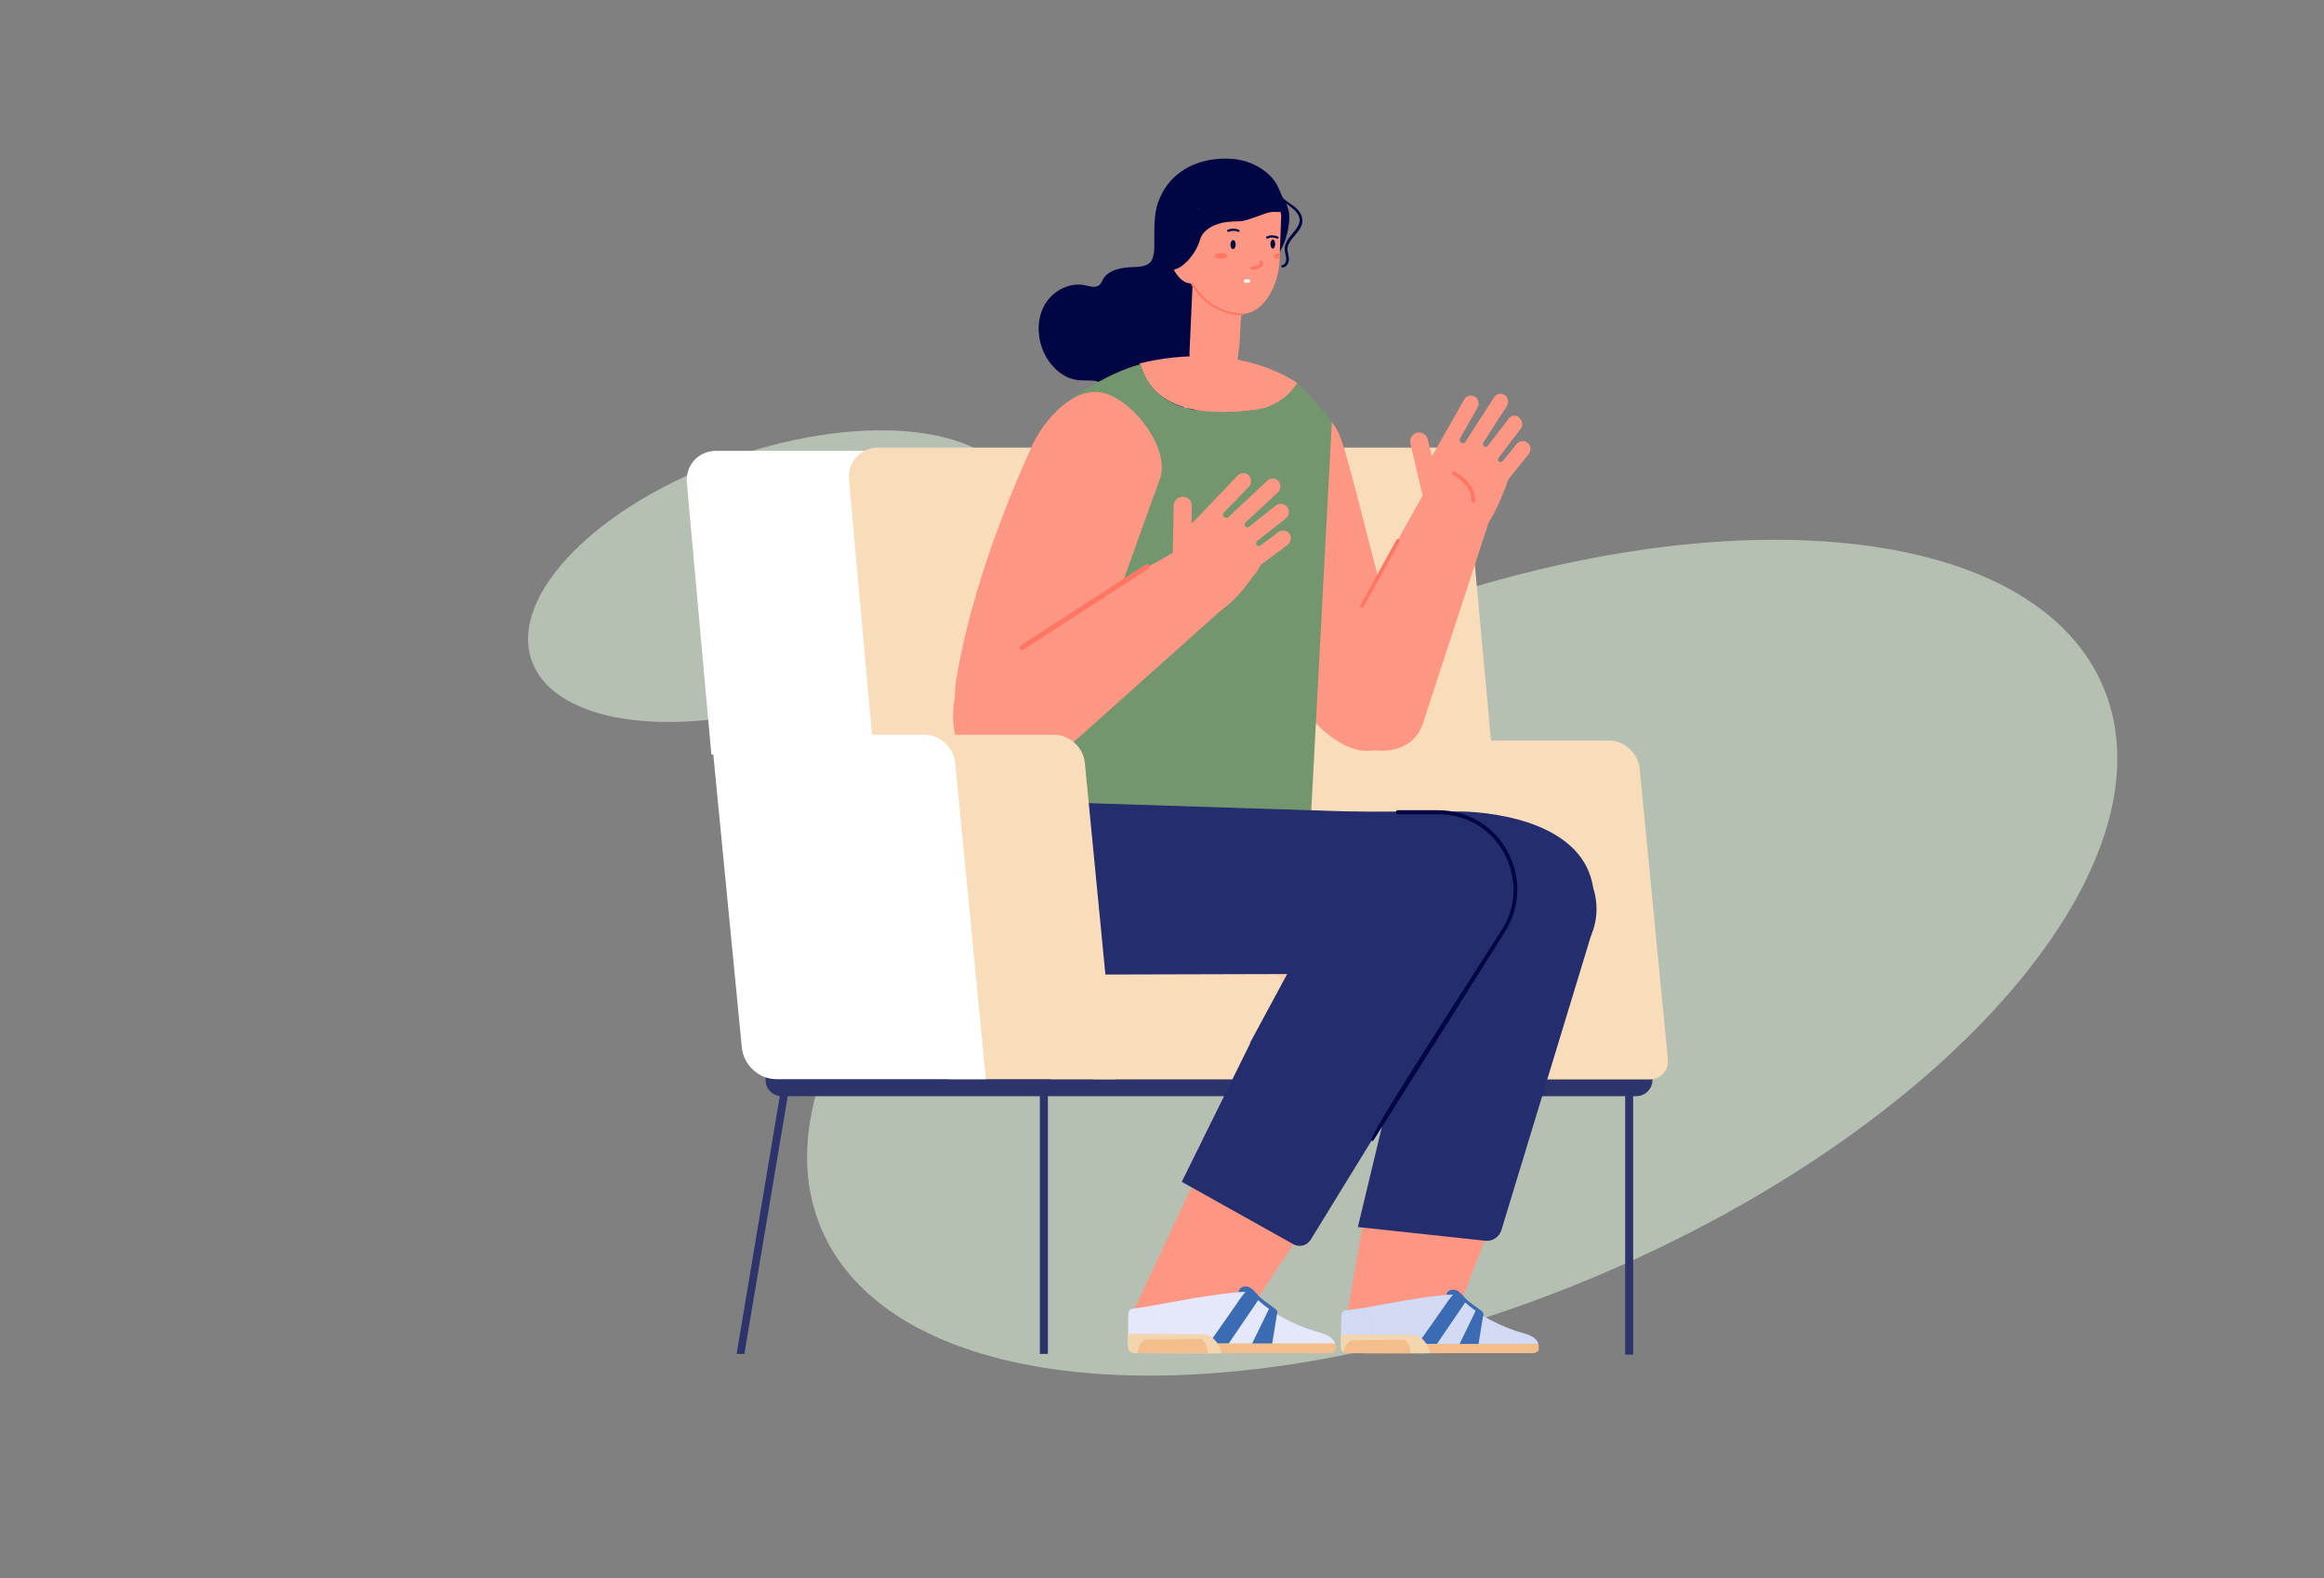 <svg width="396" height="269" viewBox="0 0 396 269" fill="none" xmlns="http://www.w3.org/2000/svg">
<rect x="0" y="0" width="396" height="269" fill="#808080" stroke="none"/>
<g opacity="0.6" clip-path="url(#clip0_372_3039)">
<path d="M272.079 217.495C332.406 192.007 371.047 147.053 358.386 117.087C345.726 87.121 286.558 83.49 226.231 108.978C165.905 134.465 127.263 179.419 139.924 209.386C152.584 239.352 211.752 242.983 272.079 217.495Z" fill="#D9EBD6"/>
<path d="M139.02 118.512C161.891 110.598 177.286 95.09 173.405 83.875C169.525 72.66 147.838 69.984 124.966 77.898C102.095 85.813 86.7 101.32 90.581 112.535C94.461 123.75 116.148 126.426 139.02 118.512Z" fill="#D9EBD6"/>
</g>
<g clip-path="url(#clip1_372_3039)">
<path d="M278.284 167.852H276.922V230.892H278.284V167.852Z" fill="#2C346B"/>
<path d="M278.837 186.837H133.175C131.686 186.837 130.451 185.602 130.451 184.112V183.942C130.451 182.452 131.686 181.218 133.175 181.218H278.837C280.327 181.218 281.561 182.452 281.561 183.942V184.112C281.561 185.602 280.327 186.837 278.837 186.837Z" fill="#2C346B"/>
<path d="M178.552 168.533H177.189V230.765H178.552V168.533Z" fill="#2C346B"/>
<path d="M126.833 230.765L137.305 168.533H135.942L125.514 230.765H126.833Z" fill="#2C346B"/>
<path d="M226.566 128.605H121.215L117.043 82.378C116.745 79.314 119.001 76.845 122.023 76.845H221.841L226.566 128.605Z" fill="white"/>
<path d="M254.233 128.095H148.84L144.668 81.826C144.37 78.761 146.626 76.292 149.648 76.292H249.466L254.233 128.095Z" fill="#F9DDBB"/>
<path d="M284.201 180.579L279.391 130.989C279.135 128.35 276.794 126.222 274.155 126.222H250.488L256.107 183.984H281.136C283.009 183.941 284.371 182.452 284.201 180.579Z" fill="#F9DDBB"/>
<path d="M262.406 183.942L257.256 130.947C257.001 128.308 254.659 126.18 252.02 126.18H172.592L179.062 183.942H262.406Z" fill="#F9DDBB"/>
<path d="M255.724 183.942L253.894 165H184.511L186.341 183.942H255.724Z" fill="#F9DDBB"/>
<path d="M196.642 42.962C196.557 43.558 196.429 44.197 196.046 44.665C195.407 45.389 194.301 45.474 193.279 45.516C191.278 45.559 188.895 45.899 187.916 47.645C187.746 47.985 187.618 48.326 187.32 48.581C186.681 49.134 185.702 48.794 184.894 48.623C182.297 48.07 179.488 49.517 178.083 51.816C176.721 54.115 176.678 57.052 177.657 59.563C178.679 62.202 180.977 64.543 183.787 64.799C185.192 64.926 186.724 64.628 187.873 65.395C188.937 66.118 189.278 67.438 189.789 68.587C191.576 72.29 196.472 74.121 200.217 72.461C202.261 71.567 203.836 69.864 205.325 68.204C206.432 66.97 207.581 65.735 208.348 64.245C209.114 62.755 209.497 61.01 208.986 59.435C208.22 56.967 205.538 55.264 205.24 52.71C204.9 49.986 207.369 47.389 206.73 44.707C206.432 43.558 205.538 42.579 204.389 42.196C203.878 42.026 203.325 41.941 202.984 41.6C202.048 40.578 202.601 38.578 201.665 37.343C200.856 36.322 200.898 32.917 199.579 32.831C195.876 32.491 196.897 40.791 196.642 42.962Z" fill="#000543"/>
<path d="M219.373 35.215C219.713 36.152 219.713 36.62 219.671 37.642C219.543 39.429 219.032 41.175 218.181 42.75C215.073 48.453 207.795 53.306 201.793 51.731C198.941 50.965 198.09 48.922 198.132 48.879C201.197 46.879 197.408 41.43 197.025 38.493C196.259 32.534 201.325 26.447 210.008 27.085C213.03 27.298 215.797 28.916 217.159 30.831C218.053 32.066 218.223 33.257 218.904 34.279C219.075 34.534 219.245 34.875 219.373 35.215Z" fill="#000543"/>
<path d="M216.605 37.173C216.69 37.471 216.733 37.769 216.69 38.067C216.563 37.684 216.393 37.3 216.18 36.96C216.35 37.045 216.52 37.13 216.605 37.173Z" fill="#000543"/>
<path d="M206.56 64.416C208.816 64.586 210.859 62.841 210.987 60.542C211.072 59.35 211.2 58.925 211.2 58.839C211.2 58.839 211.455 53.519 211.54 53.519C213.966 53.604 217.329 50.965 218.01 44.92L218.308 36.833C218.351 35.811 217.457 35.045 216.435 35.173C216.095 35.215 215.839 35.215 215.797 35.087C215.116 34.747 212.349 33.513 209.497 33.768C207.156 33.981 204.772 35.215 204.091 35.726C202.431 37.003 203.069 46.666 203.58 46.963H203.282L202.686 60.074C202.644 62.372 204.346 64.288 206.56 64.416Z" fill="#FD9783"/>
<path d="M215.924 40.664C215.839 40.664 215.797 40.621 215.754 40.579C215.711 40.494 215.711 40.366 215.839 40.323C215.882 40.323 216.648 39.855 217.755 40.323C217.84 40.366 217.882 40.494 217.84 40.579C217.797 40.664 217.669 40.706 217.584 40.664C216.69 40.281 216.052 40.621 216.052 40.664C216.009 40.664 215.967 40.664 215.924 40.664Z" fill="#000543"/>
<path d="M209.284 39.514C209.198 39.514 209.156 39.472 209.113 39.429C209.071 39.344 209.071 39.217 209.198 39.174C209.241 39.174 210.007 38.706 211.114 39.174C211.199 39.217 211.242 39.344 211.199 39.429C211.157 39.514 211.029 39.557 210.944 39.514C210.05 39.131 209.411 39.514 209.411 39.514C209.369 39.472 209.326 39.514 209.284 39.514Z" fill="#000543"/>
<path d="M211.668 53.774C205.113 53.561 202.091 47.644 202.133 46.197C202.133 46.069 202.218 45.984 202.346 46.027C202.474 46.027 202.559 46.112 202.516 46.239C202.516 47.602 205.411 53.22 211.668 53.433C211.796 53.433 211.838 53.518 211.838 53.646C211.838 53.689 211.753 53.774 211.668 53.774Z" fill="#FF7664"/>
<path d="M213.37 45.984C213.243 45.984 213.115 45.856 213.072 45.729C213.072 45.559 213.157 45.431 213.328 45.431C213.966 45.388 214.222 45.261 214.434 45.133L214.562 45.048C214.605 45.005 214.647 44.963 214.647 44.963C214.647 44.92 214.647 44.877 214.647 44.792C214.562 44.665 214.647 44.494 214.775 44.409C214.903 44.324 215.073 44.409 215.158 44.537C215.243 44.707 215.286 44.963 215.201 45.133C215.115 45.346 214.988 45.473 214.817 45.559L214.69 45.601C214.477 45.771 214.136 45.899 213.37 45.984Z" fill="#FF7664"/>
<path d="M210.561 41.685C210.561 42.111 210.348 42.451 210.093 42.451C209.837 42.451 209.667 42.111 209.667 41.685C209.667 41.26 209.88 40.919 210.135 40.919C210.391 40.919 210.561 41.26 210.561 41.685Z" fill="#000543"/>
<path d="M217.286 41.6C217.286 42.026 217.116 42.366 216.861 42.366C216.648 42.366 216.478 42.026 216.478 41.6C216.478 41.175 216.648 40.834 216.903 40.834C217.116 40.834 217.286 41.175 217.286 41.6Z" fill="#000543"/>
<path d="M204.772 44.112C205.112 46.581 204.176 48.453 202.644 48.283C201.111 48.113 199.579 45.942 199.196 43.473C198.855 41.004 199.792 39.132 201.324 39.302C202.856 39.472 204.389 41.6 204.772 44.112Z" fill="#FD9783"/>
<path d="M202.133 44.707C202.048 44.707 201.962 44.665 201.877 44.58C201.792 44.452 201.835 44.282 201.962 44.197C202.048 44.154 202.09 44.026 202.133 43.941C202.133 43.813 202.133 43.728 202.048 43.643C201.962 43.516 201.962 43.345 202.09 43.218C202.218 43.132 202.388 43.132 202.516 43.26C202.686 43.473 202.771 43.728 202.729 44.026C202.686 44.324 202.558 44.537 202.303 44.707C202.26 44.665 202.218 44.707 202.133 44.707Z" fill="#FF7664"/>
<path d="M204.304 41.388C204.432 41.047 204.517 40.664 204.687 40.324C205.155 39.387 206.219 38.621 207.369 38.238C208.518 37.812 209.838 37.727 211.115 37.727C212.349 37.727 214.988 36.535 216.137 36.237C217.585 35.854 218.138 36.578 218.989 35.556C219.074 35.471 218.266 34.96 218.223 34.875C218.18 34.79 218.053 34.747 217.968 34.705C215.839 34.024 212.987 31.853 210.689 32.023C207.879 32.193 205.496 34.79 203.325 36.237C202.559 36.748 201.878 37.386 201.282 38.068C201.026 38.365 200.005 37.897 199.792 38.238C199.068 39.43 198.472 41.515 198.43 42.835C198.387 43.771 198.43 44.75 198.515 45.687C198.643 46.751 200.856 45.73 201.367 45.346C202.729 44.282 203.751 42.877 204.304 41.388Z" fill="#000543"/>
<path d="M209.156 43.644C209.156 43.899 208.645 44.112 208.05 44.112C207.454 44.112 206.985 43.899 206.985 43.601C206.985 43.346 207.496 43.133 208.092 43.133C208.688 43.133 209.156 43.346 209.156 43.644Z" fill="#FF7664"/>
<path d="M218.095 43.176C217.499 43.176 216.988 43.389 216.988 43.644C216.988 43.899 217.457 44.155 218.052 44.155L218.095 43.176Z" fill="#FF7664"/>
<path d="M218.564 45.601C218.436 45.601 218.351 45.516 218.351 45.431C218.351 45.303 218.436 45.218 218.521 45.176C218.947 45.133 219.202 44.58 219.16 44.069C219.16 43.814 219.117 43.601 219.032 43.345C218.947 43.047 218.904 42.707 218.904 42.366C218.947 41.387 219.585 40.579 220.224 39.812C220.862 39.046 221.458 38.365 221.458 37.471C221.416 36.577 220.692 35.854 220.096 35.386C219.883 35.215 219.671 35.087 219.458 34.917C218.904 34.534 218.351 34.151 217.925 33.64C217.84 33.555 217.883 33.427 217.968 33.342C218.053 33.257 218.181 33.3 218.266 33.385C218.649 33.853 219.16 34.236 219.713 34.619C219.926 34.79 220.181 34.917 220.394 35.087C221.373 35.811 221.884 36.663 221.927 37.514C221.969 38.535 221.288 39.344 220.607 40.153C219.968 40.877 219.415 41.6 219.373 42.409C219.373 42.707 219.415 43.005 219.5 43.303C219.543 43.558 219.628 43.814 219.628 44.112C219.671 44.75 219.287 45.516 218.564 45.601Z" fill="#000543"/>
<path d="M213.285 70.546C208.347 72.461 208.049 80.761 209.837 84.635C211.497 88.211 213.626 107.663 222.437 121.072C224.522 124.222 229.801 128.904 234.313 127.84C241.549 126.18 241.421 117.752 239.889 114.602C236.356 107.28 230.354 78.846 228.141 73.908C225.502 68.077 218.478 68.545 213.285 70.546Z" fill="#FD9783"/>
<path d="M243.891 81.783L251.851 83.699C254.022 84.465 254.703 86.338 253.851 88.466L242.444 123.37C240.4 129.117 233.547 128.819 228.141 126.009C225.587 124.69 226.651 112.984 227.928 110.43L243.891 81.783Z" fill="#FD9783"/>
<path d="M227.119 165.766C227.119 165.766 231.163 164.915 232.993 169.81L233.164 164.276L227.119 165.766Z" fill="#F96E83"/>
<path d="M207.156 115.24C207.029 115.24 206.901 115.113 206.859 114.985L200.984 62.714C200.984 62.543 201.07 62.416 201.24 62.373C201.41 62.373 201.538 62.458 201.58 62.628L207.497 114.9C207.497 115.113 207.369 115.24 207.156 115.24C207.199 115.24 207.199 115.24 207.156 115.24Z" fill="#B5C3EB"/>
<path d="M217.712 69.226C218.989 68.077 220.096 66.757 221.075 65.267C211.795 59.393 200.898 60.287 194.173 61.947C196.855 71.439 208.39 71.014 217.712 69.226Z" fill="#FD9783"/>
<path d="M223.374 139.205L226.949 71.823C225.8 70.376 222.607 66.502 221.075 65.31C221.075 65.31 221.075 65.353 221.032 65.353C219.372 67.864 216.691 69.524 213.668 69.907C205.325 70.972 196.642 70.205 194.386 62.075C188.597 63.48 180.467 69.056 179.786 70.29C179.828 70.29 180.169 108.515 173.443 139.248H223.374V139.205Z" fill="#74966E"/>
<path d="M251.169 152.699C251.212 145.207 245.721 138.865 238.995 138.609L173.699 136.523C172.848 139.673 172.294 142.908 172.124 146.186C171.996 148.527 172.167 150.911 172.55 153.209C174.55 159.892 178.679 166.022 187.022 166.022L238.825 165.852C245.593 166.15 251.127 160.19 251.169 152.699Z" fill="#242D6D"/>
<path d="M229.29 225.614L246.189 229.19L252.829 211.823L252.999 211.44L233.632 200.415L229.29 225.614Z" fill="#FD9783"/>
<path d="M238.655 178.791L231.376 209.141L253.085 211.482C254.277 211.61 255.426 210.886 255.809 209.737L271.558 157.977L238.655 178.791Z" fill="#242D6D"/>
<path d="M192.769 224.21L209.582 228.551L220.479 211.908L203.027 202.373L192.769 224.21Z" fill="#FD9783"/>
<path d="M239.123 185.602L213.243 177.387L201.367 201.437L220.394 212.078C221.416 212.632 222.693 212.334 223.331 211.312L239.123 185.602Z" fill="#242D6D"/>
<path d="M216.436 165.894C216.436 165.894 218.99 165.894 218.096 168.32L220.394 166.404L220.224 164.872L216.436 165.894Z" fill="#F9CDAF"/>
<path d="M271.473 151.336C269.856 140.524 255.511 138.481 249.083 138.311L227.502 138.354L173.656 136.608C172.805 139.758 172.251 142.993 172.081 146.271C171.953 148.612 172.124 150.996 172.507 153.294C174.507 159.977 178.636 166.107 186.979 166.107L219.329 166.022L212.987 177.77L233.802 189.007C235.036 189.688 236.569 189.263 237.292 188.028L239.804 183.729L250.658 189.646C251.893 190.327 253.425 189.901 254.149 188.667L270.451 160.658C272.197 157.806 272.452 154.401 271.473 151.336Z" fill="#242D6D"/>
<path d="M246.572 220.378C246.785 219.952 247.253 219.782 247.721 219.825C248.19 219.867 248.573 220.123 248.913 220.463C249.254 220.761 249.509 221.144 249.85 221.442C250.914 222.506 252.659 223.315 252.744 223.996C252.744 224.081 252.744 224.209 252.659 224.294C252.616 224.337 252.531 224.209 252.446 224.209C251.552 224.209 250.616 223.954 249.807 223.571C249.126 223.23 248.53 222.804 247.934 222.379C247.508 222.081 247.125 221.868 246.785 221.485C246.529 221.144 246.359 220.761 246.572 220.378Z" fill="#3B6BB2"/>
<path d="M228.481 229.147H233.93C234.015 228.338 234.015 227.572 233.887 226.806C233.632 225.443 232.993 224.166 232.142 223.017C232.1 223.017 232.1 222.975 232.057 222.975L229.248 223.358C228.865 223.4 228.567 223.741 228.567 224.124L228.481 229.147Z" fill="#D3DAF4"/>
<path d="M247.806 220.634L247.466 220.676C244.273 220.634 233.334 222.762 233.334 222.762C232.908 222.762 232.397 223.018 232.057 222.89C232.865 224.039 233.632 225.444 233.887 226.806C234.015 227.572 234.015 228.381 233.93 229.147H242.017H247.125H252.403H262.108C262.151 228.296 260.746 227.572 260.023 227.359C252.914 225.444 249.466 221.783 249.466 221.783L247.806 220.634ZM246.529 227.998C246.359 227.742 246.189 227.487 246.018 227.232C246.189 227.487 246.359 227.742 246.529 227.998C246.699 228.253 246.827 228.509 246.955 228.807C246.827 228.509 246.699 228.253 246.529 227.998Z" fill="#D3DAF4"/>
<path d="M251.851 229.573L252.745 224.124C252.787 223.443 252.234 223.401 251.638 223.018L248.445 229.615L251.851 229.573Z" fill="#3B6BB2"/>
<path d="M248.19 220.336C247.85 220.081 246.487 222.081 246.275 222.422L241.337 229.445L244.529 229.53L249.893 221.655L248.19 220.336Z" fill="#3B6BB2"/>
<path d="M232.738 229.062V230.636H245.338V229.104L232.738 229.062Z" fill="#F4D6AE"/>
<path d="M261.896 229.062H242.315V229.785C242.315 230.253 242.911 230.636 243.635 230.636H261.13C261.726 230.636 262.194 230.338 262.194 229.955V229.402C262.279 229.232 262.109 229.062 261.896 229.062Z" fill="#F4BD8C"/>
<path d="M242.401 230.679L229.546 230.636C228.95 230.636 228.481 230.381 228.481 229.53V227.486L240.655 227.529C242.528 227.529 243.678 229.827 243.678 230.636L242.401 230.679Z" fill="#F4D6AE"/>
<path d="M240.358 230.636V230.594C240.358 229.828 239.847 228.338 239.038 228.338L230.397 228.466C229.631 228.466 228.95 229.828 228.95 230.594V230.636H240.358Z" fill="#F4BD8C"/>
<path d="M211.157 219.868C211.37 219.442 211.881 219.229 212.349 219.272C212.817 219.315 213.243 219.612 213.583 219.91C213.924 220.251 214.222 220.634 214.562 220.975C215.669 222.081 217.499 222.933 217.627 223.656C217.627 223.741 217.627 223.912 217.542 223.954C217.499 223.997 217.414 223.869 217.329 223.869C216.393 223.869 215.414 223.614 214.562 223.188C213.839 222.848 213.243 222.379 212.562 221.911C212.136 221.613 211.71 221.358 211.37 220.975C211.114 220.677 210.944 220.294 211.157 219.868Z" fill="#3B6BB2"/>
<path d="M192.215 229.105H197.919C198.004 228.296 198.004 227.445 197.876 226.636C197.621 225.189 196.94 223.869 196.046 222.677C196.003 222.677 196.003 222.635 195.961 222.635L192.981 223.06C192.598 223.103 192.3 223.444 192.257 223.869L192.215 229.105Z" fill="#E4E8FA"/>
<path d="M212.476 220.166L212.093 220.209C208.73 220.166 197.28 222.379 197.28 222.379C196.854 222.379 196.301 222.677 195.918 222.507C196.769 223.699 197.578 225.189 197.833 226.636C197.961 227.445 197.961 228.296 197.876 229.105H206.389H211.753H217.286H227.46C227.502 228.254 226.055 227.445 225.246 227.232C217.797 225.231 214.179 221.4 214.179 221.4L212.476 220.166ZM211.114 227.87C210.944 227.615 210.774 227.317 210.603 227.062C210.774 227.317 210.944 227.615 211.114 227.87C211.284 228.126 211.455 228.424 211.582 228.679C211.455 228.424 211.284 228.126 211.114 227.87Z" fill="#E4E8FA"/>
<path d="M216.691 229.53L217.627 223.784C217.67 223.103 217.074 223.06 216.478 222.592L213.115 229.488L216.691 229.53Z" fill="#3B6BB2"/>
<path d="M212.86 219.825C212.52 219.57 211.072 221.656 210.859 222.039L205.709 229.403L209.029 229.488L214.648 221.23L212.86 219.825Z" fill="#3B6BB2"/>
<path d="M196.642 229.02V230.637H209.837V229.02H196.642Z" fill="#F4D6AE"/>
<path d="M227.246 228.977H206.729V229.743C206.729 230.254 207.368 230.637 208.134 230.637H226.48C227.119 230.637 227.629 230.296 227.629 229.913V229.36C227.587 229.147 227.459 228.977 227.246 228.977Z" fill="#F4BD8C"/>
<path d="M206.815 230.68L193.322 230.637C192.726 230.637 192.215 230.339 192.215 229.488V227.359L204.942 227.402C206.9 227.402 208.135 229.828 208.135 230.68H206.815Z" fill="#F4D6AE"/>
<path d="M205.793 230.637V230.595C205.793 229.786 205.24 228.211 204.431 228.211L195.322 228.339C194.513 228.339 193.832 229.743 193.832 230.595V230.637H205.793Z" fill="#F4BD8C"/>
<path d="M233.802 194.498C232.908 194.498 237.506 187.176 255.852 158.572C258.406 154.571 258.576 149.676 256.32 145.462C254.064 141.248 249.807 138.779 245.04 138.779H238.187C238.016 138.779 237.846 138.651 237.846 138.438C237.846 138.268 237.974 138.098 238.187 138.098H245.04C250.063 138.098 254.489 140.737 256.873 145.121C259.257 149.505 259.087 154.656 256.405 158.87L234.058 194.328C233.973 194.413 233.887 194.498 233.802 194.498Z" fill="#000543"/>
<path d="M164.803 130.095C168.08 134.48 175.359 132.947 179.616 129.457L209.71 102.555L200.516 93.829L166.165 113.452C161.397 116.432 161.397 125.583 164.803 130.095Z" fill="#FD9783"/>
<path d="M197.664 81.57C199.367 76.93 193.748 68.715 188.3 67.055C183.149 65.48 177.828 71.652 175.87 75.951C172.252 83.911 165.527 99.916 162.888 116.134C162.547 118.262 162.675 121.114 163.483 123.626L181.915 121.625C182.34 120.986 182.681 120.433 182.894 119.965C187.108 111.835 193.918 91.743 197.664 81.57Z" fill="#FD9783"/>
<path d="M174.082 110.855C173.955 110.855 173.827 110.77 173.742 110.642C173.614 110.43 173.657 110.174 173.869 110.046L195.238 96.213C195.451 96.085 195.706 96.127 195.834 96.34C195.961 96.553 195.919 96.808 195.706 96.936L174.338 110.77C174.253 110.813 174.167 110.855 174.082 110.855Z" fill="#FF7664"/>
<path d="M257.086 71.355L253.51 75.994C253.382 76.165 253.17 76.207 252.957 76.122C252.701 75.994 252.616 75.696 252.744 75.441L256.745 69.226C257.128 68.588 257.001 67.736 256.405 67.353C255.809 66.928 255 67.098 254.574 67.736L249.722 75.271C249.637 75.441 249.466 75.526 249.253 75.526C248.828 75.526 248.572 75.1 248.785 74.717L251.765 69.482C252.148 68.843 251.935 67.992 251.297 67.609C250.658 67.226 249.849 67.439 249.509 68.077L244.358 77.144C244.146 77.399 243.933 77.74 243.762 78.08C242.741 80.123 242.102 83.231 242.698 85.274C243.848 89.105 242.613 88.551 245.039 90.68C248.104 93.361 251.169 93.276 254.021 88.466C255.383 86.125 255.511 85.401 256.532 83.103C256.745 82.592 256.745 81.996 257.128 81.57L260.491 77.399C260.959 76.803 260.874 75.952 260.321 75.484C259.767 75.015 258.916 75.1 258.448 75.654L256.064 78.591C255.851 78.846 255.511 78.804 255.34 78.548C255.213 78.378 255.255 78.165 255.34 78.037L259.086 73.142C259.555 72.546 259.469 71.695 258.873 71.227C258.363 70.631 257.554 70.759 257.086 71.355Z" fill="#FD9783"/>
<path d="M245.04 85.828L243.593 86.168C243.167 86.253 242.741 85.998 242.656 85.572L240.315 75.569C240.145 74.76 240.655 73.952 241.464 73.739C242.273 73.569 243.082 74.079 243.295 74.888L245.636 84.891C245.721 85.317 245.465 85.742 245.04 85.828Z" fill="#FD9783"/>
<path d="M250.999 85.699C250.786 85.699 250.658 85.528 250.701 85.358C250.786 84.507 250.488 83.57 249.807 82.762C249.168 81.996 248.36 81.4 247.551 80.889C247.381 80.804 247.338 80.591 247.466 80.463C247.551 80.293 247.764 80.25 247.892 80.378C248.743 80.931 249.637 81.527 250.318 82.379C251.084 83.315 251.467 84.422 251.339 85.443C251.297 85.571 251.169 85.699 250.999 85.699Z" fill="#FF7664"/>
<path d="M217.458 86.124L212.818 89.785C212.648 89.913 212.435 89.913 212.264 89.785C212.052 89.615 212.009 89.274 212.222 89.062L217.713 83.954C218.266 83.443 218.309 82.549 217.841 81.996C217.372 81.442 216.521 81.4 215.968 81.91L209.327 88.125C209.2 88.253 208.987 88.295 208.817 88.253C208.391 88.125 208.263 87.657 208.561 87.359L212.775 82.975C213.286 82.421 213.286 81.57 212.775 81.017C212.264 80.506 211.413 80.506 210.902 81.059L203.624 88.678C203.326 88.891 203.07 89.147 202.772 89.445C201.282 91.19 199.878 94.084 199.963 96.213C200.133 100.257 199.069 99.405 200.942 102.087C203.283 105.45 206.305 106.173 210.306 102.129C212.222 100.171 212.52 99.49 214.095 97.49C214.435 97.022 214.606 96.468 215.031 96.128L219.373 92.893C219.969 92.424 220.139 91.573 219.714 90.977C219.288 90.381 218.437 90.254 217.841 90.679L214.776 92.978C214.52 93.148 214.18 93.063 214.052 92.765C214.01 92.552 214.052 92.382 214.18 92.254L219.075 88.381C219.671 87.912 219.799 87.061 219.373 86.465C218.905 85.784 218.053 85.699 217.458 86.124Z" fill="#FD9783"/>
<path d="M202.048 97.362L200.558 97.32C200.133 97.32 199.792 96.937 199.792 96.511L200.005 86.168C200.005 85.316 200.728 84.635 201.58 84.678C202.431 84.678 203.112 85.401 203.07 86.253L202.857 96.639C202.857 97.022 202.516 97.405 202.048 97.362Z" fill="#FD9783"/>
<path d="M232.099 103.619C232.057 103.619 232.014 103.619 231.929 103.577C231.759 103.492 231.716 103.279 231.801 103.151L237.931 92.041C238.016 91.871 238.229 91.829 238.357 91.914C238.527 91.999 238.569 92.212 238.484 92.339L232.355 103.449C232.312 103.534 232.227 103.619 232.099 103.619Z" fill="#FF7664"/>
<path d="M212.732 48.199H212.264C212.094 48.199 211.966 48.071 211.966 47.901C211.966 47.73 212.094 47.602 212.264 47.602H212.732C212.902 47.602 213.03 47.73 213.03 47.901C213.03 48.071 212.902 48.199 212.732 48.199Z" fill="white"/>
<path d="M190.086 183.942L184.851 130.011C184.595 127.371 182.254 125.243 179.615 125.243H155.948L161.652 183.942H190.086V183.942Z" fill="#F9DDBB"/>
<path d="M167.995 183.942L162.759 130.011C162.504 127.371 160.163 125.243 157.524 125.243H121.215L126.408 178.579C126.706 181.516 129.302 183.942 132.282 183.942H167.995V183.942Z" fill="white"/>
</g>
<defs>
<clipPath id="clip0_372_3039">
<rect width="305.42" height="161.2" fill="white" transform="translate(90 73.334)"/>
</clipPath>
<clipPath id="clip1_372_3039">
<rect width="167.2" height="203.935" fill="white" transform="translate(117 27)"/>
</clipPath>
</defs>
</svg>
